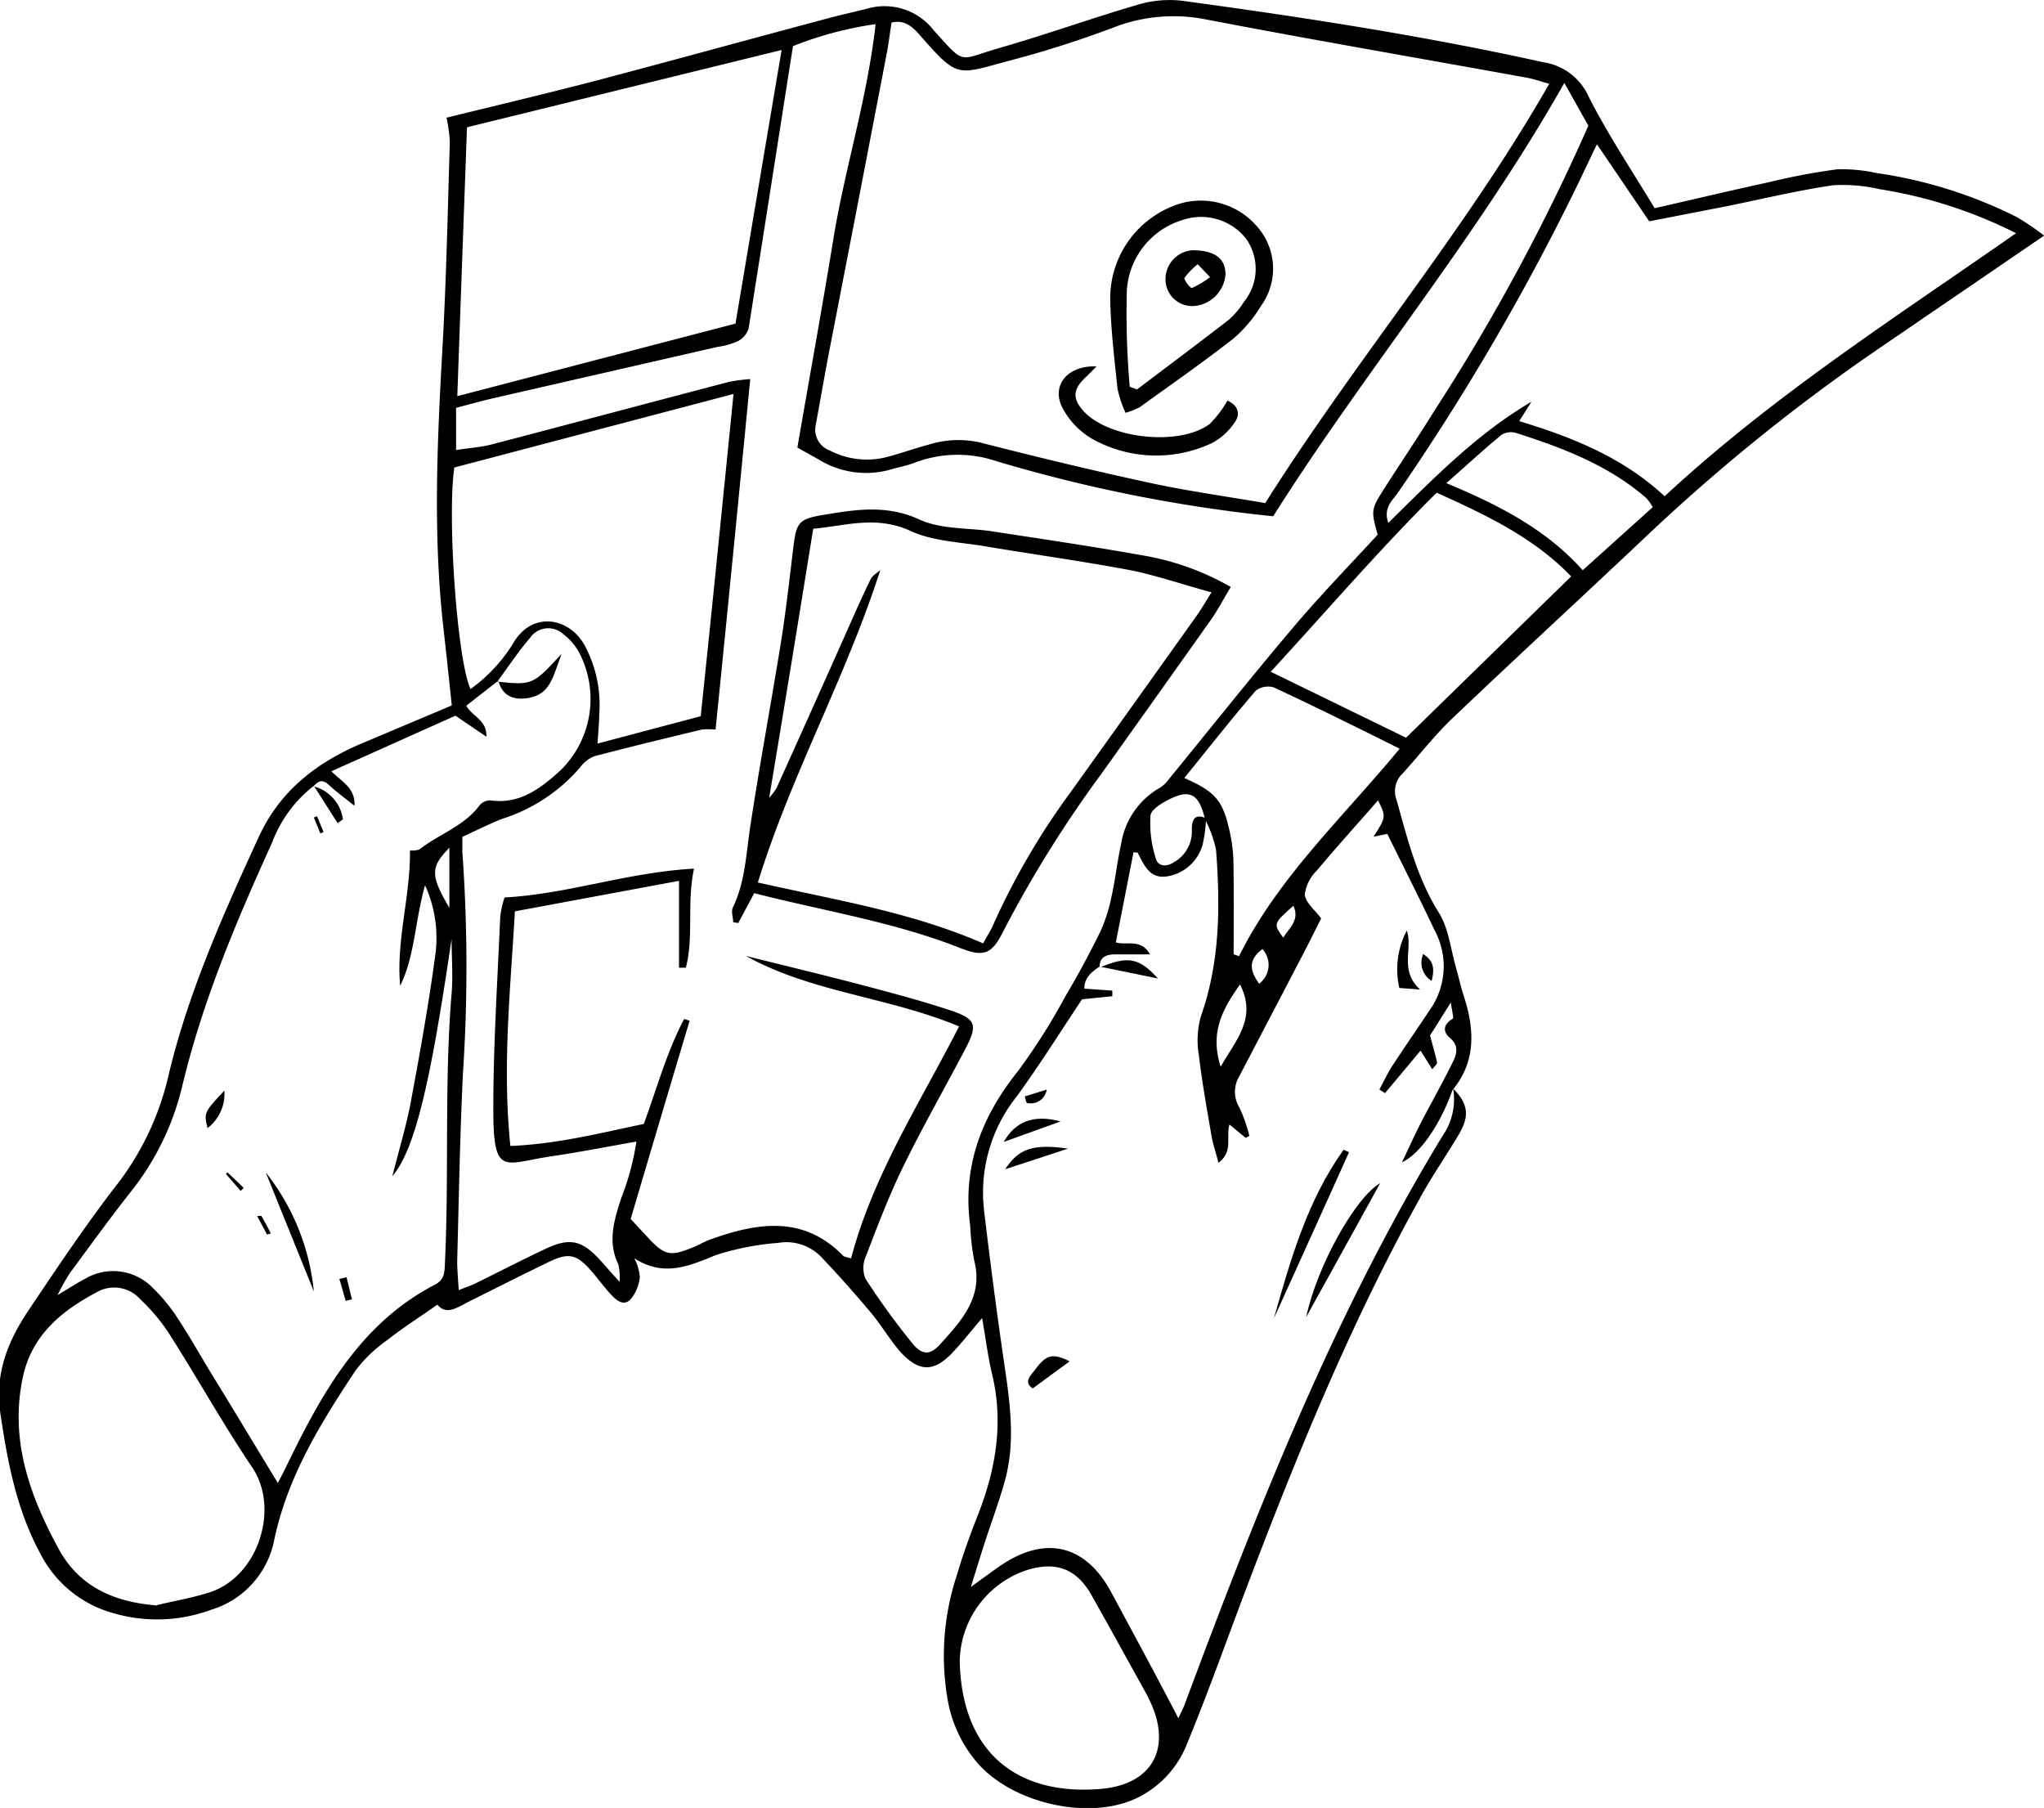 <svg xmlns="http://www.w3.org/2000/svg" viewBox="0 0 185.67 164.2"><title>mapa</title><g id="Capa_2" data-name="Capa 2"><g id="Capa_6_Rectángulo_1_Imagen" data-name="Capa 6 + Rectángulo 1 Imagen"><path d="M132,98.87c1.37,1.38,1.52,2.48.49,4.21s-2.25,3.5-3.27,5.31c-6.25,11.19-11.11,23-15.68,35-1.91,5-3.68,10.06-5.72,15a9.15,9.15,0,0,1-5,5.11c-4.39,1.78-11,.15-14.07-3.43a11.94,11.94,0,0,1-2.6-5.33,23.25,23.25,0,0,1,.74-11.59c.54-1.84,1.19-3.65,1.89-5.43,1.66-4.19,2.41-8.44,1.34-12.91-.37-1.53-.56-3.1-.91-5.1-1.09,1.28-1.84,2.25-2.69,3.14-1.67,1.76-3,1.78-4.67,0-1-1.12-1.77-2.47-2.74-3.63-1.44-1.71-2.92-3.39-4.46-5a4.37,4.37,0,0,0-3.94-1.34A24.38,24.38,0,0,0,65,114c-2.44,1-4.71,2-7.38.28a4.65,4.65,0,0,1,.5,1.69,3.72,3.72,0,0,1-.81,2c-.65.73-1.33.12-1.82-.41-.65-.7-1.21-1.49-1.85-2.21-1.28-1.44-2-1.6-3.78-.74-2.44,1.18-4.87,2.41-7.3,3.62-1,.5-2,1.27-2.83.26-1.65,1.16-3.13,2.1-4.5,3.18a13.11,13.11,0,0,0-2.92,2.78c-3.18,4.8-6.21,9.68-7.41,15.46a8.28,8.28,0,0,1-5.71,6.29,14.2,14.2,0,0,1-9,.28,10.58,10.58,0,0,1-6.5-5.33c-2.18-4-3-8.34-3.66-12.81-.52-3.64.71-6.58,2.6-9.39,2.49-3.71,5-7.46,7.71-11a25.53,25.53,0,0,0,4.9-10c1.79-7.67,5-14.83,8.27-21.95,1.92-4.17,5.24-6.74,9.35-8.48l8.18-3.45c-.27-2.55-.51-4.84-.77-7.12-.94-8.38-.56-16.75-.09-25.14.36-6.31.49-12.62.68-18.94a13.63,13.63,0,0,0-.3-2.18c4.59-1.13,9.17-2.21,13.72-3.4,7-1.85,14-3.78,21.06-5.66,1.15-.31,2.33-.56,3.49-.86a5.65,5.65,0,0,1,6,2C87.75,6,87,5.44,90.81,4.35,95,3.15,99.17,1.65,103.38.42a10,10,0,0,1,4-.35c11,1.49,22,3.19,32.84,5.59a5.36,5.36,0,0,1,4.08,3.1c1.76,3.48,3.95,6.74,6,10.15,3.65-.83,7.05-1.64,10.46-2.38a58.63,58.63,0,0,1,6.11-1.15,14.41,14.41,0,0,1,3.56.33,41.62,41.62,0,0,1,12.76,4,21.85,21.85,0,0,1,2.49,1.69L170.88,31.51a172.18,172.18,0,0,0-21.13,17c-5.92,5.6-11.92,11.11-17.83,16.74-1.61,1.53-3,3.34-4.51,5a2.2,2.2,0,0,0-.56,2.37c1,3.55,1.85,7.08,3.85,10.27.89,1.42,1.07,3.29,1.56,5,.24.83.42,1.68.68,2.5,1,3,1.18,6-1,8.61-1.06,3-2.88,5.78-4.59,6.56.67-1.4,1.18-2.54,1.75-3.65.92-1.77,1.91-3.51,2.79-5.3.38-.75.74-1.56-.19-2.35-.65-.55-.61-1.22.25-1.73.13-.07-.06-.68-.16-1.49-.86,1.37-1.44,2.31-1.89,3,.26,1,.48,1.72.64,2.48,0,.14-.24.33-.44.59l-1.06-1.69-3.23,3.86-.51-.33c.39-.72.74-1.48,1.19-2.17,1.09-1.67,2.23-3.31,3.35-5a6.87,6.87,0,0,0,.48-7.28c-1.39-2.93-2.85-5.82-4.3-8.76l-1.25.25c1.14-1.8,1.14-1.8.41-3.3-1.89,2.16-3.75,4.21-5.53,6.34a3.75,3.75,0,0,0-1.13,2.21c.07.74.93,1.41,1.49,2.17-.47.93-1,2-1.55,3.07L112.6,97.7a2.75,2.75,0,0,0,0,2.92,14.23,14.23,0,0,1,.89,2.55l-.34.17-1.47-1.21c-.34,1.21.37,2.44-1,3.48-.25-1-.5-1.69-.63-2.45-.42-2.44-.86-4.88-1.15-7.34a8.06,8.06,0,0,1,.18-3.5c1.75-4.95,1.77-10,1.38-15.16a11.33,11.33,0,0,0-1-2.76c-.52-2.18-1.28-2.71-3-1.92-.76.34-1.87,1-1.95,1.56A10.39,10.39,0,0,0,105,78c.19.71,1,.74,1.61.32a3.18,3.18,0,0,0,1.65-3c0-.8.24-1.48,1.29-1a12.09,12.09,0,0,1-.3,2.35,4,4,0,0,1-3.15,2.91c-1.66.31-2.16-1-2.75-2.12,0-.07-.24,0-.38-.07-.54,2.73-1.07,5.44-1.61,8.2.92.3,2.3-.38,3.1,1.09-1.12,0-2.13,0-3.14,0-.77,0-1.44.19-1.44,1.17l0-.06c-.71.47-1.38,1-1.38,2l2.54.18v.51l-2.75.28c-2.08,3.12-3.88,6-5.91,8.79a14,14,0,0,0-3,10.3q.78,6.66,1.74,13.3c.55,3.8,1.21,7.6.14,11.41-.58,2.07-1.36,4.09-2,6.14-.32,1-.6,1.93-1.07,3.43,1.18-.85,1.87-1.37,2.57-1.85,4.2-2.93,7.93-2,10.28,2.52,2,3.72,4,7.4,6,11.26.23-.51.42-.86.56-1.23,6.62-17.75,13.53-35.37,23.42-51.64A5.83,5.83,0,0,0,132,98.87ZM28.51,71.37a11.67,11.67,0,0,0-3.79,5.15c-3.28,7.2-6.35,14.49-8.19,22.22a24.49,24.49,0,0,1-4.72,9.59c-1.88,2.39-3.66,4.85-5.46,7.29a19.63,19.63,0,0,0-1.12,2c1.16-.69,1.8-1.12,2.49-1.47a5,5,0,0,1,6.18.84,15.46,15.46,0,0,1,2.26,2.77c1.06,1.6,2,3.29,3,4.93,2,3.25,3.95,6.5,6.08,10,.35-.68.56-1.08.76-1.49,3.2-6.6,6.69-13,13.55-16.55.89-.47.83-1.25.87-2.05.38-8.11-.07-16.24.6-24.34.14-1.66,0-3.34,0-5-1.92,13.13-3.31,19.1-5.38,21.57.6-2.4,1.26-4.54,1.67-6.72.82-4.39,1.61-8.79,2.21-13.22a11.52,11.52,0,0,0-.91-6.49c-.94,3.35-.92,6.42-2.26,9.13-.38-4.14.94-8.12.89-12.28.32,0,.71,0,.93-.16,1.76-1.35,4-2.08,5.37-3.92a1.25,1.25,0,0,1,1-.48c2.69.39,4.59-1.11,6.37-2.72a9.08,9.08,0,0,0,1.65-10.79,5.2,5.2,0,0,0-1.4-1.59,2,2,0,0,0-3,.33c-1.08,1.25-2,2.66-3,4l.08-.08-2.89,2.26c.59,1,1.88,1.29,1.83,2.81L41.37,65,30.1,70.05c1,1,2.18,1.51,2.1,3.13-.89-.71-1.64-1.25-2.31-1.88s-1-.29-1.43.11ZM67.76,86.82c3.39.85,6.79,1.66,10.18,2.55,2.78.73,5.56,1.46,8.29,2.36,2.49.82,2.62,1.34,1.4,3.65-1.86,3.53-3.84,7-5.6,10.6-1.29,2.65-2.34,5.42-3.4,8.18a2.56,2.56,0,0,0,0,2A68.33,68.33,0,0,0,82.87,122c.92,1.12,1.65,1.1,2.61,0,1.93-2.13,3.88-4.28,3-7.58a22.62,22.62,0,0,1-.35-3.1c-.72-5.34,1-9.86,4.31-14a56.42,56.42,0,0,0,4.35-6.86c1.14-1.92,2.2-3.89,3.18-5.89a14.48,14.48,0,0,0,1-3.16c.35-1.55.51-3.15.86-4.71a7.14,7.14,0,0,1,3.54-5.16,3,3,0,0,0,.83-.8c3.74-4.58,7.42-9.21,11.24-13.72,2.47-2.93,5.15-5.68,7.7-8.46-.61-2.25-.62-2.26.66-4.28,1.46-2.29,3-4.55,4.42-6.86a184.62,184.62,0,0,0,14.06-26L142.1,7.53c-8,14.14-18.13,26.19-26.45,39.36a136.58,136.58,0,0,1-25.12-5,11,11,0,0,0-7.44.13c-.66.26-1.38.39-2.07.59a8.2,8.2,0,0,1-6.69-.9l-1.9-1.06c1.09-6.32,2.25-12.67,3.28-19S78.77,9,79.54,2.19a32.79,32.79,0,0,0-7.51,2C70.65,13,69.33,21.42,68,29.85A2,2,0,0,1,67,31a7,7,0,0,1-1.84.51L44.84,36.16c-1.14.26-2.28.59-3.41.88v3.83c1.22-.19,2.26-.25,3.25-.51,7.19-1.88,14.37-3.8,21.55-5.68a15.54,15.54,0,0,1,1.92-.25C67.1,45.19,66.07,55.71,65,66.26a6.84,6.84,0,0,0-1.24,0c-3.26.78-6.52,1.57-9.76,2.42a2.88,2.88,0,0,0-1.29,1,15.48,15.48,0,0,1-7.1,4.69C44.4,74.85,43.2,75.46,42,76c0,.6,0,1,0,1.39a147.13,147.13,0,0,1,.05,20.14c-.27,5.67-.37,11.34-.52,17,0,.82.08,1.64.14,2.64.73-.29,1.11-.41,1.46-.58,2.15-1.06,4.28-2.16,6.45-3.18s3.27-.77,4.9,1c.52.56,1,1.15,1.8,2a5.46,5.46,0,0,0-.11-1.57c-1-2.06-.39-4,.25-6a23.79,23.79,0,0,0,1.39-5.16c-2.83.5-5.39,1-8,1.38-4.08.64-5,1.78-5-4.32,0-5.83.38-11.66.63-17.49a9,9,0,0,1,.39-1.74c5.76-.31,11.09-2.27,17.21-2.62-.67,3.17,0,6.13-.74,9h-.62V80L46.77,82.77c-.39,7-1.16,14-.41,21.31,4.31-.18,8.22-1.19,12.12-2,1.22-3.32,2.1-6.58,3.67-9.54l.49.17c-1.79,6-3.58,12-5.35,18l1.42,1.53c1.66,1.81,2.12,1.93,4.35,1,.51-.22,1-.51,1.52-.69,4.25-1.51,8.39-2.19,12,1.49.15.14.43.15.73.25,2-7.58,6.26-14.12,9.81-21.07C80.67,90.53,73.7,90.14,67.76,86.82Zm73-79.2c-.76-.21-1.43-.45-2.11-.57-9.75-1.77-19.51-3.44-29.23-5.31a15.07,15.07,0,0,0-8.41.81c-3,1.12-6,2.09-9.13,2.91-4.89,1.3-4.79,1.74-8.09-2-.68-.78-1.43-1.74-2.81-1.41-.15,1-.27,2-.45,2.9q-2.62,13.64-5.27,27.28c-.4,2.12-.77,4.24-1.16,6.36a2,2,0,0,0,1.25,2.31,7.27,7.27,0,0,0,5.35.57c1.23-.33,2.44-.76,3.67-1.09A9,9,0,0,1,89,40.18c5.18,1.33,10.38,2.58,15.61,3.71,3.41.73,6.88,1.21,10.32,1.8C123.2,32.6,133.08,21,140.72,7.62Zm9.05,12.48-4.75-7c-.7,1.46-1.27,2.67-1.85,3.87A216.91,216.91,0,0,1,127,44.72c-.49.73-1.38,1.37-.89,2.77,4.13-4.06,8.05-8.1,13-11l-1.11,1.76c4.94,1.49,9.48,3.35,13.21,6.82,9.85-9.14,21-16.26,31.92-23.89a41.91,41.91,0,0,0-12.4-4,14.74,14.74,0,0,0-4.26-.35c-3.23.48-6.42,1.25-9.63,1.9ZM42.42,11.56c-.3,8.26-.59,16.22-.88,24.42l25.27-6.59C68.2,21.11,69.57,13,71,4.54ZM66.63,35.78,41.27,42.46c-.66,4.43.25,17.47,1.47,20.12a14.37,14.37,0,0,0,4-4.36c1.73-2.71,5-2.14,6.4.45a11.46,11.46,0,0,1,1.29,6.26c0,.77-.09,1.54-.15,2.6l9.37-2.48C64.68,55.27,65.64,45.68,66.63,35.78Zm-52.38,110c1.62-.39,3.27-.66,4.85-1.18,4.36-1.44,6.34-7.61,3.8-11.34-2.69-4-5-8.16-7.58-12.2A17.13,17.13,0,0,0,12.74,118,3.17,3.17,0,0,0,9,117.25c-3.26,1.69-6.07,3.91-6.91,7.76-1.23,5.65.56,10.74,3.2,15.59C7.15,144.09,10.34,145.51,14.25,145.81ZM127.72,67l15-14.65c-3.36-3.49-7.65-5.55-12.22-7.6-5.19,5.15-9.94,10.68-15.07,16.26ZM87.18,150.79c.13,8.05,4.88,12.31,12.73,11.69,4.83-.37,6.61-3.8,4.48-8.12-.07-.14-.13-.29-.21-.43-1.66-3-3.31-6-5-9-1.36-2.43-3.2-3.15-5.84-2.35A8.88,8.88,0,0,0,87.18,150.79Zm24.88-64.12.49.17C116.12,79.66,122,74.23,127.14,68c-4-2-7.67-3.81-11.41-5.56a1.82,1.82,0,0,0-1.67.3c-2.21,2.57-4.31,5.24-6.48,7.92,2.76,1.22,3.46,2,4.06,4.6a14.4,14.4,0,0,1,.4,2.84C112.09,81,112.06,83.81,112.06,86.67Zm38.07-40.61a5.36,5.36,0,0,0-.56-.8c-3.44-3-7.6-4.58-11.86-5.94a1.62,1.62,0,0,0-1.33.18c-1.62,1.34-3.16,2.76-5,4.38,4.8,2,9.06,4.19,12.39,7.91ZM110.88,96.88c1.42-2.48,3.31-4.42,1.76-7.47C111.06,91.64,109.88,93.76,110.88,96.88ZM40.82,77c-1.75,1.76-1.71,2.54,0,5.45Zm73.86,9.19c-1.34,1-1.14,2-.3,3.15A2.13,2.13,0,0,0,114.68,86.2Zm2.81-3.93c-1.84,1.64-1.84,1.64-.92,2.9C117.09,84.27,118.09,83.59,117.49,82.27Z"/><path d="M111.8,53.31c-.67,1.11-1.13,2-1.71,2.85q-5,7.05-10,14.06a107.51,107.51,0,0,0-9,14.45c-1,2-1.75,2.26-3.82,1.45-6-2.38-12.44-3.38-18.76-5l-1.45,2.71-.46-.07c0-.47-.23-1,0-1.4,1.09-2.3,1.17-4.78,1.54-7.22.86-5.68,1.92-11.34,2.83-17,.45-2.84.76-5.7,1.11-8.56.26-2.07.49-2.44,2.56-2.79,3-.5,5.85-1,8.89.4,2,.91,4.39.73,6.6,1.07,4.5.69,9,1.35,13.48,2.15A24.17,24.17,0,0,1,111.8,53.31ZM89.3,85.68c.32-.58.67-1.12.92-1.69a65.34,65.34,0,0,1,7-12q5.73-8,11.43-16c.44-.6.81-1.26,1.4-2.19-2.7-.74-5-1.53-7.3-2-4.39-.83-8.83-1.44-13.24-2.18-2.28-.39-4.74-.45-6.78-1.39-3.16-1.46-6-.45-8.86-.21-1.33,8.24-2.62,16.17-4,24.44a6,6,0,0,0,.66-.87Q73.78,64.4,77,57.16c.68-1.54,1.36-3.07,2.1-4.58.16-.32.56-.53.86-.8-3.11,9.72-8.1,18.59-11.12,28.37C75.8,81.73,82.75,82.82,89.3,85.68Z"/><path d="M115.72,119.73c1.53-5.42,3.06-10.75,6.33-15.31l.49.23Q119.14,112.2,115.72,119.73Z"/><path d="M118.65,119.62c1-4.7,4.49-10.89,6.72-12.16Z"/><path d="M127.11,89.73a7.59,7.59,0,0,1,.68-5.22c.57,1.69-.71,3.62,1.21,5.36Z"/><path d="M96.34,101.85l-5.16,1.86C92.23,101.85,93.9,101.19,96.34,101.85Z"/><path d="M97.16,123.64l-3.35,2.46c-.9-.59-.14-1.22.25-1.75C95.06,123,95.66,122.89,97.16,123.64Z"/><path d="M91.31,106.19c1.2-1.85,2.51-2.33,5.71-1.87Z"/><path d="M99.9,87.87c2.52-1.06,3.56-.92,5.28,1L100,87.81Z"/><path d="M93.08,99.58l2-.62a1.46,1.46,0,0,1-1.83,1.2Z"/><path d="M129.28,86.65c1.05.68,1,1.45.77,2.44A1.94,1.94,0,0,1,129.28,86.65Z"/><path d="M102.24,37.49a10.35,10.35,0,0,1-.73-2.19c-.28-2.7-.61-5.4-.66-8.11a9,9,0,0,1,6.52-8.75,6.74,6.74,0,0,1,7,2.35,5.75,5.75,0,0,1,.21,6.94A12.31,12.31,0,0,1,112,30.78c-2.77,2.16-5.65,4.17-8.5,6.22A6.69,6.69,0,0,1,102.24,37.49Zm.38-2.36.66.24c2.78-2.1,5.58-4.19,8.34-6.33A7.31,7.31,0,0,0,113,27.41a4.74,4.74,0,0,0,.16-5.77A5.22,5.22,0,0,0,107.36,20a7.13,7.13,0,0,0-5,6.38A77.78,77.78,0,0,0,102.62,35.13Z"/><path d="M111.5,36.38c1.08.51,1.15,1.32.64,2a5.6,5.6,0,0,1-2.07,1.87,11.91,11.91,0,0,1-10.84-.38A7.09,7.09,0,0,1,96.49,37c-1-2,.47-3.83,3.11-3.72-.42.42-.7.73-1,1-1.15,1.09-1.2,1.92-.17,3.06,2.28,2.5,8.66,3.22,11.44,1.18A10.05,10.05,0,0,0,111.5,36.38Z"/><path d="M24.14,106.48a20.67,20.67,0,0,1,4.37,10.81Q26.32,111.88,24.14,106.48Z"/><path d="M45.16,61.91c3.22.32,3.22.32,5.85-2.52-.76,2-1,3.67-3,4-1.28.22-2.36-.11-2.74-1.56Z"/><path d="M28.46,71.41a3.6,3.6,0,0,1,2.69,3l-.48.35-2.16-3.39Z"/><path d="M20.38,99.05a3.93,3.93,0,0,1-1.53,3.41C18.52,101.05,18.52,101.05,20.38,99.05Z"/><path d="M21.86,108.16l-1.34-1.54.15-.14,1.47,1.41Z"/><path d="M24.26,112.12l-.9-1.67c.17,0,.37-.06.4,0,.29.52.56,1,.84,1.58Z"/><path d="M31.48,116l.49,2-.57.15-.57-2Z"/><path d="M29.1,75.69l-.59-1.44.29-.12.59,1.44Z"/><path d="M108.35,27.8a2.43,2.43,0,0,1-2.48-2.37,2.63,2.63,0,0,1,2.45-2.7c2,0,3,.73,3,2.2A3.12,3.12,0,0,1,108.35,27.8Zm1.57-2.63L108.8,24a6.45,6.45,0,0,0-1.21,1.24c-.08.13.56,1,.69.91A8.47,8.47,0,0,0,109.92,25.17Z"/></g></g></svg>
